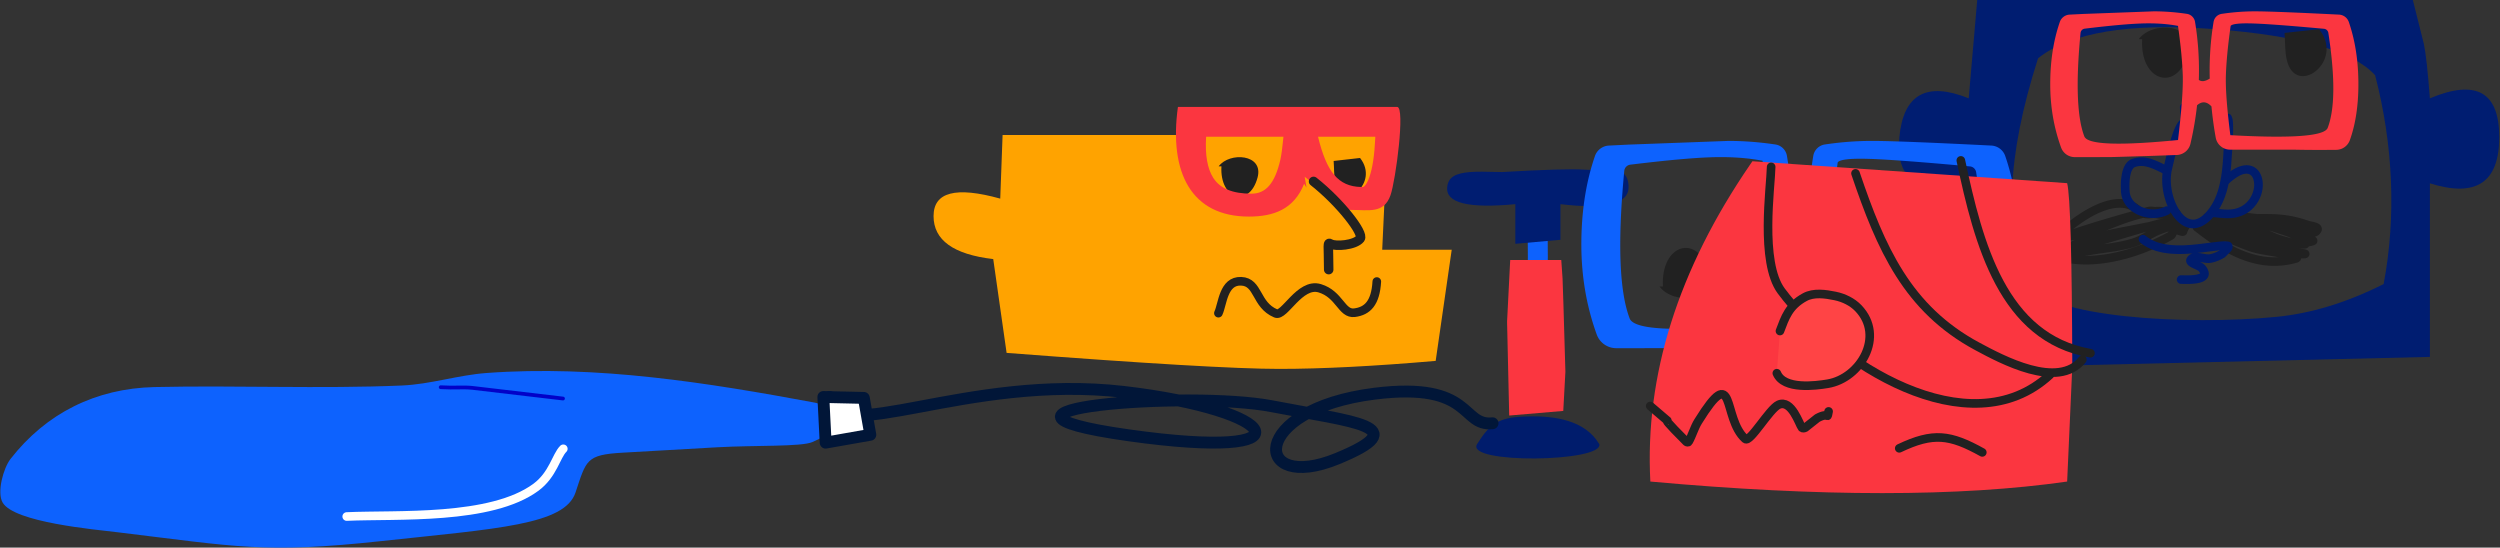 <svg xmlns="http://www.w3.org/2000/svg" width="1543" height="338" xmlns:v="https://vecta.io/nano"><rect width="100%" height="100%" fill="#333333" stroke="none"/><style><![CDATA[.B{stroke-linecap:round}.C{stroke-linejoin:round}.D{stroke-width:5.322}.E{fill-rule:nonzero}.F{fill:#212121}.G{fill:#fb3640}.H{fill:#001c6c}.I{stroke:#212121}]]></style><g fill="none" fill-rule="evenodd"><g transform="matrix(-1 0 0 1 896 66)"><path d="M106.425 161.685c-26.196 0-58.37-1.647-96.525-4.942L0 88.145h42.9l-3.3-70.838h237.6l1.452 39.284c27.438-7.643 41.157-4.052 41.157 10.775S307.53 91.04 282.975 93.9l-8.25 57.9c-86.004 6.6-142.104 9.884-168.3 9.884z" fill="#ffa300"/><path d="M144 127.282c-2.65-5.643-2.985-20.095-13.993-19.69s-8.79 14.53-21.416 19.86c-5.332 2.25-14.772-19.245-27.116-15.542S68 128 60 127s-13-6-13.76-19.236" class="B C D I"/><path d="M142.126 36.64c1.184 20.685-17.203 25.95-22.3 6.9-3.9-14.526 17.308-15.904 24-6.9M72.88 33.346c-.36 4.402-.094 8.9-1.078 13.205-4.27 18.676-27.6.556-15.225-15.048" class="F"/><path d="M33.654 0c-5.085 0 .932 45.388 4.125 54.497 4.05 11.553 13.61 9.06 23.925 9.06 3.278 0 6.092-.108 8.565-.393 5.37-6.5 12.733-13.962 20.5-20.102h0l-1.152 6.71.676-1.047.804-1.3c6.252 15.778 18.845 20.25 34.122 20.25 35.326 0 49.424-26.91 43.77-67.676H33.654zm70.196 18.386h47.727l.015.234c.69 11.187-.86 19.508-4.34 25.023l-.185.288-.176.264c-4.164 6.142-11.568 9.345-23.312 9.345-8.66 0-14.394-6.03-17.832-21.05l-.1-.5c-.568-2.67-1.125-6.756-1.654-12.192l-.102-1.07-.03-.345zm-56.69 0h35.354l-.017.07c-5.334 21.873-12.52 30.59-26.47 30.954l-.425.008-.5.003c-.5 0-.76-.106-1.23-.553-1-.94-2.075-2.8-3.073-5.646-1.896-5.4-3.123-13.368-3.596-23.762l-.045-1.074z" class="E G"/><path d="M85.28 45.962C68.684 59.064 53.974 78.138 56.495 81.284c3.3 4.118 15.235 4.966 18.15 3.295 2.342-1.343 1.284.477 1.284 15.834" stroke-width="5.855" class="B C I"/></g><path d="M1489.207 0l6.76 26.973c1.204 5.405 2.456 16.643 3.755 33.716 28.538-11.988 42.808-3.996 42.808 23.976s-14.27 37.462-42.808 28.47v107.142l-284.634 6.743V113.136c-31.042 7.492-45.31-1.998-42.808-28.47s16.773-34.465 42.808-23.976L1220.345 0h268.862zm-231.312 35.964c-19.526 60.94-21.28 107.392-5.257 139.36 10.19 20.33 96.3 25.758 152.455 20.23 21.43-2.1 43.46-8.853 66.09-20.23 3.893-20.674 5.395-41.902 4.506-63.686s-4.143-43.512-9.763-65.184c-13.518-14.985-46.563-24.475-99.134-28.47s-88.87 1.998-108.897 17.982z" fill="#001d71"/><path d="M1343.93 128.818c.387.218.708.42.955.62a2.81 2.81 0 0 1 .48.483l.12.157c.12.17.17.303.393.926l.02.396c.013.298.014.524-.014.72l-.01.052.032.023.2.167c.56.506.96 1.2.97 2.106l-.005.207-.015.16.076.024c.98.313 1.77.903 2.2 1.67l.097.183.033.013a3.2 3.2 0 0 1 1.758 1.567l.096.2a2.66 2.66 0 0 1-.005 2.155l-.082.17-1.172 2.198-.012.115c-.162 1.25-1.08 2.307-2.57 2.464l-.207.016c-.542.026-.98-.047-1.632-.23l-.5-.148-1.104-.343-.495-.137-.103-.025-.123.263c-.673 1.444-1.16 2.173-2.307 2.815-20.968 11.73-45.426 17.912-64.77 14.484-2.253-.4-3.358-2.712-2.08-4.66.336-.5.795-.95 1.4-1.386l.103-.075-.102-.04c-.212-.1-.424-.218-.64-.392l-.163-.14c-1.194-1.088-1.1-2.474-.465-3.5.2-.326.424-.566.697-.806.526-.463 1.4-1.02 2.557-1.684a59.32 59.32 0 0 1 2.32-1.25l.7-.357-.408.088-1.37.285-1.506.3c-1.574.305-2.8.507-3.53.58-.343.034-.62.047-.9.03-.394-.027-.738-.095-1.17-.324-.14-.074-.272-.16-.394-.255l-.052-.044-.738.7-.548.533a2.661 2.661 0 1 1-3.722-3.804c8.435-8.253 18.043-15.354 26.883-19.418 10.904-5.013 20.382-5.362 27.3.225l.3.247a19.63 19.63 0 0 0 1.608 1.24l.23.15 2.376-.655c1.614-.445 2.924-.473 4.987-.165l.197.03.044-.005c2.057-.233 3.64-.1 6.132.415l.665.142.578-.185c1.42-.454 2.462-.595 3.886-.34.662.118 1.427.443 2.218.868l.298.164zm-5.546 14.156c-.538.042-.92.117-1.25.235l-.898.325c-4.02 1.467-5.744 2.3-9.782 4.598l-1.934 1.106-.746.415c-3.243 1.768-6.4 2.946-11.488 4.097l-1.497.328c-3.154.67-6.045 1.144-11.216 1.886l-4.28.6-7.623 1.2-.78.14.205.002c15.9.1 34.348-5.382 50.662-14.38l.485-.27.074-.136.072-.145zm-22.288-12.624l-.014-.01c-8.12-5.277-21.93-.378-36.22 10.84l-.24.188 1.945-.644c9.48-3.126 19.505-6.136 32.115-9.695l2.414-.68zm8.562 12.682l-4.788 1.38-4.455 1.3-10.877 3.232-4.126 1.213-2.008.583 2.88-.418c3.545-.528 5.878-.93 8.34-1.452l.943-.204 1.026-.232c4.147-.965 6.725-1.92 9.32-3.3l.312-.168.93-.52 1.763-1 .74-.42zm10.453-8.124c-1.067.173-2.064.168-3.257-.033l-.364-.066a11.43 11.43 0 0 0-2.58-.214l-.378.015c-.405.02-1.814.144-2.046.16-1.23.08-2.345.015-3.44-.254l-.177-.047-.416.1c-1.808.445-3.704.972-5.726 1.587l-1.614.5c-2.517.8-4.83 1.635-8.664 3.105l-6.425 2.476 1.807-.38 6.595-1.32 9.105-1.752 7.765-1.558 1.437-.304.223-.06 2.76-.746 1.756-.464a23.69 23.69 0 0 1 2.844-.56l.352-.044.688-.187-.247.044zm28.813-4.188l.2-.113.73-.424c1.87-1.063 2.843-1.423 4.152-1.13l1.094.24 5.943 1.08 2.266.36 2.28.156c4.746.335 8.286.665 11.545 1.116l.688.097 5.08-.008c2.062 0 3.636.022 5.225.08 7.2.262 13.45 1.318 20.9 3.797l.802.27a8.15 8.15 0 0 0 .621.178l.6.145 1.154.258c1.015.23 1.713.4 2.374.64 1.063.367 1.88.802 2.52 1.494 1.107 1.196 1.28 2.853.443 4.3-.92 1.6-2 2.365-3.785 2.82l-.092.022.146.072c.648.336 1.17.836 1.4 1.737l.046.215c.237 1.315-.356 2.196-1.173 2.763a3.71 3.71 0 0 1-.864.436c-.327.12-.73.233-1.25.354l-.27.06a46.87 46.87 0 0 1-1.278.263l-.364.07-.07.107c-.493.708-1.306 1.2-2.28 1.254l-.184.007c-1.042.014-2.052-.018-3.073-.1l-.795-.074 3.43.534.226.04.416.08a7.49 7.49 0 0 1 .345.077c.566.14.858.24 1.317.6 1.168.937 1.515 2.82.14 4.08a2.54 2.54 0 0 1-1.32.672c-.28.062-.57.1-.956.1l-1.534.063-.5.013-.012.107a2.83 2.83 0 0 1-.942 1.698l-.137.114c-.388.305-.793.485-1.255.62-11.6 3.363-23.027 2.477-34.648-2.06-9.286-3.625-18.18-9.254-28.907-17.678a2.66 2.66 0 0 1 3.146-4.289l.117.086.058-.132a2.8 2.8 0 0 1 .53-.763l.14-.133c.624-.56 1.193-.794 1.966-.822l.17-.003-.024-.106a2.64 2.64 0 0 1-.044-.334l-.003-.06-.068-.088-.113-.167a2.67 2.67 0 0 1-.417-1.23 2.69 2.69 0 0 1 .88-2.238c.54-.486 1.027-.66 1.547-.697l.114-.006.063-.036c.45-.25.954-.443 1.518-.6l.04-.01zm8.677 18.038c4.284 2.608 8.392 4.68 12.547 6.303 6.918 2.7 13.7 3.975 20.46 3.7l.556-.028-1.314-.24-1.444-.25-3.862-.646c-5.772-.978-8.726-1.642-12.135-2.867l-1.12-.412c-3.4-1.27-8.227-3.246-12.817-5.23l-1.206-.524.333.205zm27.906-6.497l1.743.8c2.613 1.187 4.087 1.77 5.865 2.3l1.182.354a107.94 107.94 0 0 0 4.616 1.27l.3.075-.458-.226a26.15 26.15 0 0 0-2.049-.878l-.512-.187c-2.992-1.054-6.048-2.067-9.24-3.065l-1.456-.452z" class="E F"/><path d="M1316.364 97.95c5.784-1.792 10.428-.738 18.07 2.9l3.558 1.73.207.098a2.661 2.661 0 1 1-2.278 4.81l-1.986-.963-.887-.435c-7.064-3.454-10.793-4.403-15.107-3.066-2.943.912-4.012 7.578-3.53 15.128.576 9 12.993 13.795 21.686 9.457a2.661 2.661 0 0 1 2.377 4.762c-11.768 5.874-28.524-.583-29.374-13.88-.215-3.37-.18-6.763.348-10.06.87-5.43 2.94-9.26 6.918-10.492zm55.854 11.272c5.702-5.14 10.86-7.563 15.26-7.206 4.315.35 7.38 3.328 8.563 7.7 2.27 8.406-2.493 19.053-11.575 23.05-2.658 1.17-5.3 1.746-8.203 1.878l-.547.02c-1.894.05-3.24-.03-6.505-.34l-2.406-.227-1.263-.103a2.661 2.661 0 0 1 .392-5.308l1.096.088 1.582.146 2.355.22c2.157.192 3.24.238 4.6.202 2.46-.065 4.6-.5 6.747-1.448 6.62-2.912 10.178-10.87 8.58-16.8l-.104-.358c-1.56-4.96-6.6-5.176-15.017 2.422a2.661 2.661 0 1 1-3.564-3.953z" class="H E"/><path d="M1322.142 24.185c-1.5 26.347 21.8 33.052 28.26 8.8 4.928-18.502-21.933-20.257-30.4-8.8m89.998-3.86c.47 5.554.123 11.23 1.4 16.662 5.585 23.564 36.084.702 19.9-18.988" class="F"/><path d="M1378.177 75.63l.028.474.04.853c.09 2.266.048 4.503-.103 7.435l-.27 4.767-.207 4.325-.59 8.803-.025.273c-1.204 12.898-3.956 22.342-9.685 29.81-8.506 11.085-18.467 11.007-25.59 1.742-5.9-7.686-8.72-20.408-6.528-30.2l.4-1.768c4.177-18.325 7.132-26.07 10.178-28.27l.107-.076-.045-.742-.468-6.61a2.66 2.66 0 1 1 5.31-.361l.488 6.905c.065 1.02.084 1.6.064 2.065l-.005.106c-.08 1.353-.63 2.456-1.998 2.984-.073.028-.172.06-.272.09l-.2.055-.13.16a5.95 5.95 0 0 0-.194.272l-.08.12c-.467.716-1.012 1.82-1.628 3.37l-.133.34c-1.737 4.473-3.792 11.79-6.196 22.523-1.85 8.252.606 19.36 5.553 25.793 5.006 6.5 10.787 6.556 17.15-1.737 4.897-6.383 7.392-14.745 8.542-26.376l.16-1.73c.2-2.3.334-4.38.507-7.84l.23-4.78.214-3.667c.188-3.45.23-5.85.097-8.35-.385-7.188 4.774-8.94 5.287-.76z" class="E H"/><path d="M1329.242 7c6.326 0 12.75.457 19.27 1.37l1.224.177a6 6 0 0 1 5.043 4.956c1.93 11.72 2.714 23.662 2.347 35.826 1.7 1.233 3.942.95 6.726-.845-.306-11.872.485-23.532 2.37-34.98a6 6 0 0 1 4.841-4.923l.203-.034 1.224-.177c6.52-.914 12.944-1.37 19.27-1.37l1.487.007c8.308.076 25.104.748 50.386 2.016a6.76 6.76 0 0 1 5.978 4.336l.074.204.25.73c3.775 11.237 5.663 23.79 5.663 37.66 0 13.235-1.76 24.757-5.276 34.567a9.01 9.01 0 0 1-8.164 5.957l-.235.005-3.62.03c-7.11.047-13.464.022-19.06-.074l-3.226-.057-39.548-.015c-4.3.025-8.006-2.982-8.875-7.162l-.044-.225-.206-1.15c-1.026-5.83-1.836-11.878-2.43-18.143-2.883-3.094-5.845-3.334-8.888-.72a201.03 201.03 0 0 1-3.786 22.485l-.29 1.263c-.922 3.95-4.382 6.796-8.445 6.945l-17.994.637-20.507.6-2.625.048-20.075.05-1.818-.016a9.01 9.01 0 0 1-8.388-5.929c-4.462-12.29-6.693-25.323-6.693-39.097 0-13.87 1.888-26.423 5.663-37.66l.25-.73c.9-2.604 3.294-4.402 6.052-4.54l8.527-.42L1329.242 7zm-7.5 7.492l-1.183.044c-7.523.31-18.066 1.27-31.63 2.885l-2.206.265a3 3 0 0 0-2.628 2.69l-.172 1.835c-2.738 29.79-1.898 50.443 2.52 61.96 1.96 5.11 21.237 5.86 57.828 2.248l.33-2.79c1.95-16.72 2.822-28.986 2.61-36.797l-.01-.318c-.257-8.215-1.234-18.4-2.933-30.525-6.64-1.277-14.152-1.776-22.53-1.498zm69.093 0l-.812-.025c-7.87-.22-12.295.288-13.273 1.523l-.227 1.643c-1.56 11.414-2.46 21.04-2.705 28.883l-.02.758c-.18 8.206.743 20.256 2.768 36.15 38.093 2.114 58.12.616 60.08-4.495 4.5-11.727 4.636-31.272.41-58.634a3 3 0 0 0-2.695-2.528l-6.67-.6c-17.378-1.543-29.664-2.433-36.858-2.672z" class="G"/><path d="M1320.6 145.98a2.66 2.66 0 0 1 3.744-.381c5.064 4.13 12.075 5.885 21.21 5.84l.896-.01c3.883-.063 7.785-.413 13.372-1.107l5.223-.652c6.362-.778 7.662-.823 10.12-.58 3.32.33 3.47 4.453 1.58 6.177l-.062.053-3.292 3.28a2.66 2.66 0 0 1-.348.292l-.192.123c-2.753 1.602-5.46 2.7-8.185 3.168-1.472.258-2.836.165-4.974-.205l-1.498-.27-.322-.055.282.14c1.4.708 2.28 1.314 3.004 2.168l.143.174c2.627 3.32 2.667 6.663-.15 8.793-1.726 1.305-4.264 1.927-7.594 2.2-1.704.135-3.334.16-5.327.122l-1.884-.04a2.66 2.66 0 0 1-.294-5.314c.128-.007.264-.01.443-.008l1.253.028c2.11.05 3.74.036 5.4-.094 2.27-.18 3.964-.577 4.704-1.06l.07-.05c-.074-.224-.275-.598-.662-1.108l-.122-.157c-.208-.263-.887-.676-2.19-1.29l-1.64-.76-.138-.066c-1.325-.64-2.17-1.16-2.842-1.905-1.3-1.44-1.406-3.397-.13-4.988a5.99 5.99 0 0 1 2.821-1.971l.2-.067-.054.005c-2.53.218-4.8.335-7.086.36l-.493.004c-10.257.052-18.414-1.99-24.6-7.036a2.66 2.66 0 0 1-.381-3.744zm49.285 8.6l.115-.114-.92.094-2.045.232-7.27.9-1.95.23-1.467.163.14.01c.567.04 1.188.125 2.012.264l1.728.3c1.783.322 2.763.405 3.52.273 1.904-.334 3.895-1.105 5.98-2.27l.16-.092z" class="E H"/><g transform="translate(0 87)"><g transform="translate(0 17)"><path d="M985 167.053c-9.988-12.878-28.77-14.61-44.466-13.964s-21.003 4.51-28.864 16.984 77.967 11.218 75.436.084L985 167.053z" class="H"/><path d="M948.735 23.973c.5 11.03.7 48.677-.223 63.79-.03.474-.9 0-1.35 0" stroke="#0d62fe" stroke-width="12.322" class="B C"/><path d="M978.116.723c11.54.83 27.045-4.502 27.045 10.864 0 10.244-14.02 13.72-42.064 10.427v21.99l-27.83 2.47v-24.46c-28.976 2.744-42.997-.732-42.064-10.427.6-6.243 4.887-8.598 14.065-9.4 3.383-.295 9.97-.295 19.763 0C953.395.658 970.423.17 978.116.723z" fill="#001d71"/><path d="M932.094 56.473h31.52l.792 11.406c.14 2.285.727 21.48 1.756 57.58l-1.316 24.162-33.367 2.85-1.316-57.885 1.933-38.115z" class="G"/><path d="M503.107 144.54c-66.53-12.373-134.903-23.348-202.887-18.32-17.537 1.297-34.617 6.974-52.186 7.718-50.833 2.152-101.768-.186-152.634.955-36.325.815-66.962 16.194-88.9 44.358-4.394 5.644-8.6 20.726-4.822 27.013 7.307 12.16 56.433 16.5 71.495 18.32 72.66 8.78 90.014 13.163 162.038 5.388s113.306-9.967 120-30 6.433-23.272 29.048-24.58l58.048-3.313c24.118-1.357 52.31-.232 59.175-3.274 23.82-10.556 24.358-18.644 1.616-24.265z" fill="#0d62fe"/><g stroke-width="7.322" stroke="#011638" class="C"><path d="M921.218 157.237c-19.723 2.007-11.78-25.812-72.55-18.295-78.65 9.73-75.65 61.65-23.34 40.144 48.914-20.11 10.098-22.553-40.24-32.337s-203.517 1.682-88.476 17.916 93.804-15.548-3.23-26.806-177.915 34.75-181.38 3.14" class="B"/><path fill="#fff" transform="matrix(.174 .985 .985 -.174 503.56 140.82)" d="M1 4.5L5.9 29H29V1z"/></g></g><path d="M1026.362 89.815c-1.5-26.347 21.8-33.052 28.26-8.8 4.928 18.502-21.933 20.257-30.4 8.8" class="F"/><path d="M1066.652-.032c8.98 0 18.1.65 27.356 1.948l1.737.25c3.665.545 6.56 3.393 7.16 7.046 2.742 16.663 3.852 33.64 3.332 50.934 2.413 1.752 5.596 1.35 9.55-1.202-.434-16.88.688-33.456 3.366-49.732.585-3.557 3.344-6.35 6.872-7l.288-.048 1.737-.25c9.257-1.3 18.376-1.948 27.356-1.948l2.11.01c11.795.108 35.638 1.064 71.53 2.866 3.81.19 7.136 2.62 8.486 6.165l.105.3.353 1.04c5.36 15.976 8.04 33.823 8.04 53.543 0 18.816-2.497 35.197-7.5 49.145-1.767 4.937-6.367 8.284-11.6 8.47l-.334.008-5.137.042c-10.095.066-19.113.03-27.057-.106l-4.58-.08-56.143-.02c-6.104.035-11.366-4.24-12.6-10.182l-.062-.32-.292-1.634c-1.456-8.29-2.606-16.887-3.45-25.794-4.092-4.4-8.298-4.74-12.617-1.023-1.175 10.682-2.967 21.337-5.375 31.968l-.413 1.796c-1.31 5.617-6.22 9.662-11.99 9.874l-25.545.906-29.112.85-3.727.068-28.5.07-2.58-.023c-5.34-.05-10.088-3.41-11.907-8.43-6.335-17.474-9.502-36.002-9.502-55.585 0-19.72 2.68-37.567 8.04-53.543l.353-1.04c1.276-3.703 4.677-6.258 8.59-6.455l12.105-.598 61.535-2.278zm-10.78 10.106l-1.677.063c-10.665.44-25.613 1.814-44.842 4.12l-3.127.378a4.27 4.27 0 0 0-3.726 3.841l-.244 2.62c-3.882 42.53-2.7 72.016 3.575 88.46 2.78 7.297 30.108 8.367 81.984 3.21l.47-3.98c2.766-23.872 4-41.383 3.702-52.534l-.013-.455c-.364-11.728-1.75-26.255-4.157-43.58-9.416-1.823-20.063-2.536-31.942-2.14zm98.324 1l-1.15-.035c-11.15-.31-17.418.408-18.803 2.156l-.322 2.325c-2.208 16.158-3.486 29.787-3.833 40.887l-.028 1.073c-.255 11.617 1.052 28.675 3.922 51.174 53.966 2.993 82.338.87 85.116-6.364 6.374-16.6 6.568-44.27.582-83.005a4.25 4.25 0 0 0-3.818-3.579l-9.448-.85c-24.62-2.184-42.025-3.444-52.217-3.782z" fill="#0d62fe"/><path d="M1081.595 12.52l194.25 13.53c1.9 7.445 2.96 45.128 3.182 113.05l-3.182 71.112c-66.5 9.52-152.25 9.52-257.25 0-3.465-65.486 17.082-130.727 61.642-195.722l1.358-1.97z" class="G"/><g class="I B C D"><path d="M1172.22 189.7c20.95-9.986 31.325-8.537 51.252 2.516"/><path d="M1093.155 16c-.215 12.262-7.018 58.715 6.237 76.594 32.545 43.898 115.948 97.93 165.828 51.736"/><path d="M1098.6 117.306c3.16-8.323 5.434-15.533 15.343-20.922 5.495-2.99 12.626-1.964 18.752-.698 5.262 1.087 10.542 3.637 14.26 7.516 16.62 17.346 1.243 43.32-18.91 46.65-7.4 1.222-27.04 3.848-31.383-6.5" fill="#ff4445"/><path d="M1145.22 20c15.666 46.232 31.98 83.602 75.24 106.822 14.95 8.025 49.843 26.862 64.76 8.18M1210.22 12c10.944 51.387 25.84 109.575 80 119"/><path d="M1018.514 163.58c25.582 22.012-4.077-4.33 22.377 22.122.304.304 1.076.373 1.29 0 2.303-4.03 3.465-8.663 5.915-12.605 23.346-37.563 14.668-2.076 29.067 10.8 2.893 2.587 14.874-18.523 20.573-21.093 8.017-3.615 12.897 12.294 14.41 14.15.434.532 1.454.325 2.058 0l7.46-5.915c7.765-4.17 5.805 1.58 6.944-4.117"/></g></g><g class="B C"><path d="M347.674 277c-4.44 4.41-6.328 15.933-16.897 23.734C303 321.237 245.094 317.384 214 318.796" stroke="#fff" class="D"/><path d="M347.485 245.975l-56.178-6.603c-6.41-.592-10.262.17-19.307-.373" stroke="#0202c8" stroke-width="2.322"/></g></g></svg>
